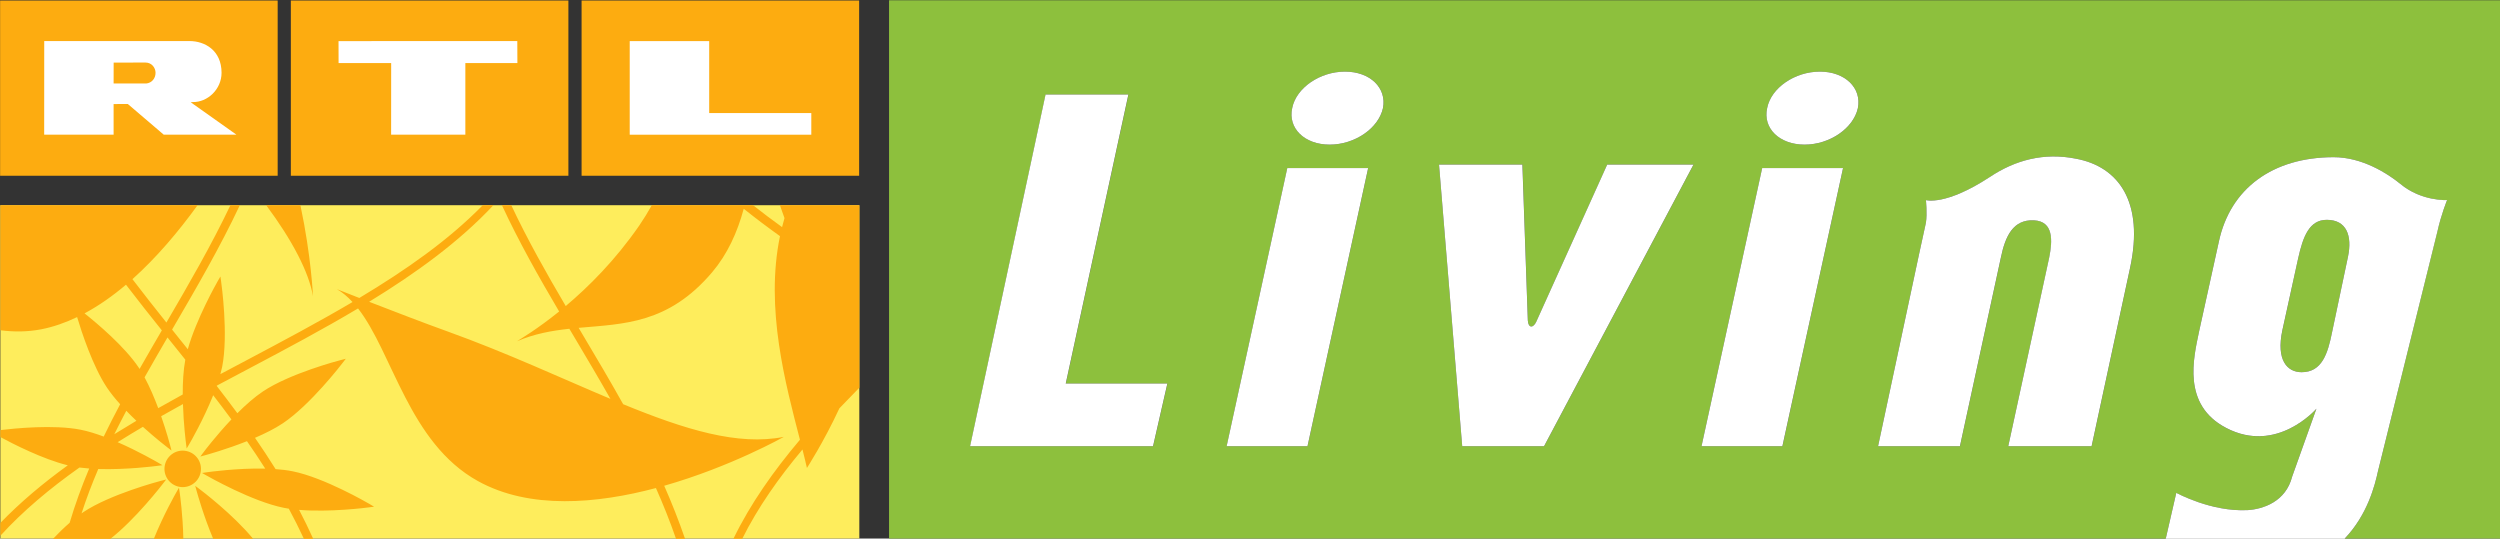 <?xml version="1.0" encoding="UTF-8" standalone="no"?>
<!-- Created with Inkscape (http://www.inkscape.org/) -->

<svg
   xmlns:dc="http://purl.org/dc/elements/1.1/"
   xmlns:cc="http://creativecommons.org/ns#"
   xmlns:rdf="http://www.w3.org/1999/02/22-rdf-syntax-ns#"
   xmlns:svg="http://www.w3.org/2000/svg"
   xmlns="http://www.w3.org/2000/svg"
   version="1.1"
   width="600"
   height="129.253"
   id="svg208438">
  <rect width="100%" height="100%" fill="#333333" stroke="none"/>
  <defs
     id="defs208440" />
  <g
     transform="translate(-50,-467.736)"
     id="layer1">
    <g
       transform="matrix(2.073,0,0,2.073,-375.507,-571.159)"
       id="g208521">
      <path
         d="m 205.302,563.539 99.448,0 0,-38.629 -99.448,0 0,38.629 z"
         id="path30233"
         style="fill:#feed5c;fill-opacity:1;fill-rule:nonzero;stroke:none" />
      <g
         transform="matrix(5.733,0,0,-5.733,237.408,501.214)"
         id="g30235">
        <path
           d="m 0,0 0,-3.539 -5.605,0 0,3.539 L 0,0"
           id="path30237"
           style="fill:#fdac10;fill-opacity:1;fill-rule:nonzero;stroke:none" />
      </g>
      <g
         transform="matrix(5.733,0,0,-5.733,271.068,501.214)"
         id="g30239">
        <path
           d="m 0,0 0,-3.539 -5.605,0 0,3.539 L 0,0"
           id="path30241"
           style="fill:#fdac10;fill-opacity:1;fill-rule:nonzero;stroke:none" />
      </g>
      <g
         transform="matrix(5.733,0,0,-5.733,304.728,501.214)"
         id="g30243">
        <path
           d="m 0,0 0,-3.539 -5.605,0 0,3.539 L 0,0"
           id="path30245"
           style="fill:#fdac10;fill-opacity:1;fill-rule:nonzero;stroke:none" />
      </g>
      <g
         transform="matrix(5.733,0,0,-5.733,227.197,505.909)"
         id="g30247">
        <path
           d="m 0,0 c 0.309,0 0.647,-0.186 0.648,-0.64 0,-0.337 -0.286,-0.599 -0.583,-0.592 l -0.04,-0.004 0.924,-0.655 -1.468,0 -0.726,0.62 -0.287,-0.001 0,-0.618 -1.402,0 L -2.933,0 0,0 z m -0.887,-0.434 c 0.127,0 0.202,-0.108 0.202,-0.207 0,-0.115 -0.077,-0.204 -0.187,-0.216 l -0.66,0 0.001,0.422 0.644,0.001"
           id="path30249"
           style="fill:#ffffff;fill-opacity:1;fill-rule:evenodd;stroke:none" />
      </g>
      <g
         transform="matrix(5.733,0,0,-5.733,265.151,505.909)"
         id="g30251">
        <path
           d="m 0,0 0.002,-0.445 -1.051,0 0,-1.445 -1.499,0 10e-4,1.445 -1.062,0 L -3.61,-0.001 0,0"
           id="path30253"
           style="fill:#ffffff;fill-opacity:1;fill-rule:nonzero;stroke:none" />
      </g>
      <g
         transform="matrix(5.733,0,0,-5.733,287.368,505.915)"
         id="g30255">
        <path
           d="m 0,0 0,-1.453 2.062,0 0,-0.437 -3.667,0 0,1.89 L 0,0"
           id="path30257"
           style="fill:#ffffff;fill-opacity:1;fill-rule:nonzero;stroke:none" />
      </g>
      <g
         transform="matrix(5.733,0,0,-5.733,240.04,524.909)"
         id="g30259">
        <path
           d="m 0,0 -0.692,0 c 0.529,-0.708 0.868,-1.363 0.946,-1.839 0,0 -0.034,0.808 -0.254,1.839 z m -2.376,-3.823 c -0.166,-0.091 -0.331,-0.183 -0.495,-0.276 -0.078,0.208 -0.171,0.428 -0.276,0.622 0.151,0.268 0.306,0.536 0.463,0.806 0.03,-0.037 0.059,-0.074 0.089,-0.111 0.09,-0.112 0.18,-0.225 0.271,-0.338 -0.04,-0.213 -0.053,-0.462 -0.052,-0.703 z m -0.872,0.516 c -0.005,0.008 -0.01,0.017 -0.015,0.024 -0.285,0.428 -0.842,0.896 -1.096,1.098 0.291,0.156 0.57,0.353 0.837,0.579 0.235,-0.308 0.478,-0.614 0.724,-0.922 -0.152,-0.261 -0.303,-0.52 -0.45,-0.779 z m -0.51,-1.318 c 0.078,0.158 0.159,0.315 0.242,0.473 0.067,-0.07 0.136,-0.138 0.204,-0.202 -0.15,-0.09 -0.299,-0.18 -0.446,-0.271 z M 11.288,0 9.683,0 9.776,-0.261 C 9.758,-0.322 9.742,-0.383 9.727,-0.443 9.526,-0.298 9.33,-0.151 9.14,0 L 7.097,0 C 7.016,-0.145 6.931,-0.283 6.842,-0.413 6.353,-1.12 5.811,-1.656 5.358,-2.037 4.963,-1.365 4.585,-0.695 4.258,0 L 4.069,0 C 4.41,-0.734 4.808,-1.439 5.225,-2.147 4.779,-2.507 4.443,-2.703 4.374,-2.748 c 0.353,0.152 0.706,0.214 1.057,0.252 0.04,-0.068 0.08,-0.135 0.121,-0.203 0.237,-0.4 0.477,-0.803 0.709,-1.213 -0.994,0.418 -2.088,0.929 -3.284,1.36 -0.487,0.175 -1.12,0.419 -1.589,0.601 0.949,0.58 1.819,1.212 2.51,1.951 L 3.683,0 C 2.999,-0.701 2.138,-1.306 1.19,-1.874 0.918,-1.767 0.737,-1.696 0.737,-1.696 0.852,-1.762 0.956,-1.851 1.053,-1.956 0.364,-2.362 -0.368,-2.751 -1.11,-3.144 c -0.168,-0.089 -0.337,-0.178 -0.506,-0.268 0.014,0.05 0.026,0.099 0.036,0.147 0.129,0.651 -0.014,1.673 -0.02,1.716 L -1.615,-1.44 -1.67,-1.535 c -0.019,-0.034 -0.432,-0.761 -0.604,-1.374 -0.063,0.078 -0.125,0.156 -0.188,0.234 -0.043,0.054 -0.086,0.108 -0.129,0.162 0.006,0.011 0.012,0.021 0.018,0.032 0.47,0.806 0.946,1.623 1.35,2.481 l -0.19,0 c -0.389,-0.817 -0.843,-1.598 -1.293,-2.37 -0.233,0.293 -0.463,0.583 -0.686,0.876 0.491,0.439 0.935,0.967 1.316,1.494 l -3.983,0 0,-2.526 c 0.272,-0.035 0.548,-0.034 0.823,0.019 0.248,0.048 0.491,0.134 0.727,0.247 0.088,-0.295 0.316,-0.995 0.603,-1.425 0.074,-0.11 0.166,-0.224 0.266,-0.335 -0.115,-0.217 -0.226,-0.434 -0.332,-0.653 -0.158,0.059 -0.317,0.109 -0.464,0.138 -0.544,0.109 -1.35,0.026 -1.623,-0.007 l 0,-0.141 c 0.244,-0.132 0.859,-0.448 1.362,-0.57 -0.498,-0.36 -0.958,-0.745 -1.362,-1.164 l 0,-0.258 c 0.46,0.503 1.003,0.957 1.597,1.377 0.064,-0.008 0.13,-0.015 0.197,-0.02 -0.151,-0.359 -0.285,-0.724 -0.395,-1.096 -0.116,-0.101 -0.23,-0.212 -0.336,-0.324 l 1.158,0 c 0.51,0.398 1.036,1.08 1.06,1.111 l 0.067,0.087 -0.107,-0.027 c -0.041,-0.011 -1.023,-0.27 -1.566,-0.632 -0.012,-0.008 -0.024,-0.018 -0.036,-0.026 0.098,0.303 0.212,0.602 0.338,0.897 0.566,-0.018 1.154,0.058 1.187,0.063 l 0.109,0.014 -0.095,0.056 c -0.024,0.013 -0.386,0.224 -0.81,0.409 0.167,0.105 0.338,0.208 0.51,0.31 0.257,-0.232 0.473,-0.399 0.491,-0.412 l 0.087,-0.067 -0.028,0.106 c -0.005,0.021 -0.072,0.272 -0.181,0.587 0.145,0.083 0.292,0.165 0.44,0.246 0.013,-0.415 0.058,-0.764 0.061,-0.789 l 0.014,-0.109 0.056,0.095 c 0.015,0.026 0.283,0.487 0.48,0.981 0.124,-0.161 0.247,-0.323 0.368,-0.488 -0.308,-0.326 -0.547,-0.641 -0.562,-0.662 l -0.066,-0.088 0.106,0.029 c 0.025,0.007 0.415,0.114 0.836,0.281 0.126,-0.182 0.25,-0.366 0.369,-0.554 -0.56,0.013 -1.135,-0.068 -1.167,-0.072 l -0.109,-0.016 0.095,-0.054 c 0.038,-0.021 0.919,-0.523 1.559,-0.65 0.032,-0.007 0.065,-0.012 0.098,-0.017 0.107,-0.199 0.209,-0.401 0.305,-0.609 l 0.188,0 c -0.09,0.199 -0.185,0.394 -0.285,0.585 0.621,-0.052 1.369,0.045 1.405,0.05 l 0.109,0.014 -0.094,0.056 c -0.037,0.021 -0.915,0.533 -1.555,0.66 -0.105,0.021 -0.221,0.035 -0.34,0.043 -0.134,0.215 -0.273,0.425 -0.416,0.632 0.202,0.087 0.402,0.186 0.563,0.294 0.55,0.367 1.178,1.181 1.204,1.216 l 0.067,0.087 -0.106,-0.028 c -0.042,-0.01 -1.024,-0.269 -1.567,-0.632 -0.172,-0.115 -0.351,-0.274 -0.517,-0.44 -0.137,0.186 -0.276,0.369 -0.417,0.551 10e-4,0.002 0.002,0.004 0.002,0.006 0.22,0.117 0.439,0.233 0.658,0.349 0.741,0.392 1.486,0.788 2.194,1.21 0.704,-0.903 1.029,-2.713 2.417,-3.484 1.052,-0.585 2.418,-0.457 3.599,-0.143 0.147,-0.332 0.284,-0.673 0.406,-1.026 l 0.182,0 c -0.127,0.369 -0.268,0.725 -0.421,1.072 1.35,0.385 2.417,0.988 2.417,0.988 -0.925,-0.187 -2.006,0.15 -3.246,0.659 -0.267,0.478 -0.544,0.945 -0.819,1.407 -0.027,0.045 -0.053,0.09 -0.08,0.135 0.91,0.082 1.812,0.078 2.698,1.125 0.302,0.357 0.506,0.796 0.636,1.28 0.236,-0.189 0.48,-0.373 0.732,-0.553 C 9.382,-2.089 9.798,-3.613 10.088,-4.737 9.558,-5.365 9.09,-6.024 8.744,-6.738 l 0.178,0 c 0.317,0.636 0.736,1.23 1.217,1.804 0.033,-0.131 0.064,-0.256 0.09,-0.373 0,0 0.342,0.527 0.655,1.204 0.132,0.139 0.267,0.278 0.404,0.417 l 0,3.686 z m -13.324,-5.734 -0.088,0.066 0.029,-0.106 c 0.008,-0.028 0.137,-0.497 0.334,-0.964 l 0.806,0 c -0.405,0.494 -1.05,0.981 -1.081,1.004 z M -2.452,-5.705 -2.506,-5.8 C -2.521,-5.826 -2.768,-6.26 -2.96,-6.738 l 0.596,0 c -0.009,0.473 -0.068,0.897 -0.072,0.924 l -0.016,0.109 z m 0.437,0.309 c 0.039,0.199 -0.091,0.393 -0.291,0.432 -0.199,0.04 -0.393,-0.091 -0.432,-0.29 -0.04,-0.2 0.091,-0.394 0.29,-0.433 0.2,-0.039 0.394,0.091 0.433,0.291"
           id="path30261"
           style="fill:#fdac10;fill-opacity:1;fill-rule:nonzero;stroke:none" />
      </g>
      <g
         transform="matrix(5.733,0,0,-5.733,477.097,530.889)"
         id="g30263">
        <path
           d="m 0,0 c 0.09,0.428 -0.03,0.747 -0.428,0.747 -0.349,0 -0.478,-0.329 -0.578,-0.777 l -0.318,-1.454 c -0.13,-0.607 0.099,-0.846 0.388,-0.846 0.408,0 0.528,0.368 0.617,0.816 L 0,0"
           id="path30265"
           style="fill:#8dc03d;fill-opacity:1;fill-rule:nonzero;stroke:none" />
      </g>
      <g
         transform="matrix(5.733,0,0,-5.733,451.871,532.19)"
         id="g30267">
        <path
           d="m 0,0 -0.776,-3.597 -1.684,0 0.827,3.806 c 0.07,0.347 0.09,0.735 -0.309,0.755 -0.418,0.02 -0.577,-0.318 -0.667,-0.755 l -0.826,-3.806 -1.654,0 c 0.936,4.402 0.966,4.511 0.966,4.511 0.03,0.189 0,0.458 0,0.458 0,0 0.399,-0.119 1.295,0.468 0.508,0.339 1.085,0.498 1.733,0.369 C -0.229,2.049 0.289,1.332 0,0 z M -5.497,3.23 C -5.586,2.822 -6.064,2.493 -6.572,2.493 c -0.508,0 -0.847,0.329 -0.757,0.737 0.08,0.408 0.557,0.737 1.065,0.737 0.508,0 0.847,-0.329 0.767,-0.737 z m -1.523,-6.827 -1.634,0 1.225,5.616 1.633,0 -1.224,-5.616 z m -4.814,0 -1.653,0 -0.468,5.686 1.684,0 0.109,-3.147 c 0.01,-0.159 0.11,-0.159 0.169,-0.03 l 1.434,3.177 1.743,0 -3.018,-5.686 z m -3.253,6.827 c -0.09,-0.408 -0.568,-0.737 -1.076,-0.737 -0.508,0 -0.846,0.329 -0.757,0.737 0.08,0.408 0.558,0.737 1.066,0.737 0.508,0 0.846,-0.329 0.767,-0.737 z m -1.524,-6.827 -1.633,0 1.225,5.616 1.633,0 -1.225,-5.616 z m -3.118,0 -3.695,0 1.524,7.1 1.673,0 -1.265,-5.836 2.052,0 -0.289,-1.264 z M 2.377,-4.888 c 0.308,0.019 0.767,0.169 0.896,0.677 l 0.49,1.371 c 0,0 -0.797,-0.927 -1.823,-0.389 -0.896,0.468 -0.657,1.414 -0.548,1.942 l 0.399,1.813 c 0.229,1.085 1.095,1.713 2.32,1.713 0.568,0 1.076,-0.319 1.345,-0.538 0.427,-0.359 0.946,-0.329 0.946,-0.329 0,0 -0.12,-0.289 -0.2,-0.647 L 5.006,-4.102 C 4.944,-4.384 4.794,-4.982 4.331,-5.467 l 3.144,0 0,10.875 -32.537,0 0,-10.875 25.782,0 0.213,0.927 c 0,0 0.707,-0.388 1.444,-0.348"
           id="path30269"
           style="fill:#8dc03d;fill-opacity:1;fill-rule:nonzero;stroke:none" />
      </g>
      <g
         transform="matrix(5.733,0,0,-5.733,335.899,512.101)"
         id="g30271">
        <path
           d="m 0,0 -1.673,0 -1.524,-7.101 3.695,0 0.289,1.265 -2.052,0 L 0,0"
           id="path30273"
           style="fill:#ffffff;fill-opacity:1;fill-rule:nonzero;stroke:none" />
      </g>
      <g
         transform="matrix(5.733,0,0,-5.733,360.976,509.447)"
         id="g30275">
        <path
           d="m 0,0 c -0.508,0 -0.986,-0.329 -1.066,-0.737 -0.089,-0.408 0.249,-0.737 0.757,-0.737 0.508,0 0.986,0.329 1.076,0.737 C 0.846,-0.329 0.508,0 0,0"
           id="path30277"
           style="fill:#ffffff;fill-opacity:1;fill-rule:nonzero;stroke:none" />
      </g>
      <g
         transform="matrix(5.733,0,0,-5.733,347.274,552.813)"
         id="g30279">
        <path
           d="m 0,0 1.633,0 1.225,5.617 -1.633,0 L 0,0"
           id="path30281"
           style="fill:#ffffff;fill-opacity:1;fill-rule:nonzero;stroke:none" />
      </g>
      <g
         transform="matrix(5.733,0,0,-5.733,383.112,538.422)"
         id="g30283">
        <path
           d="m 0,0 c -0.06,-0.129 -0.159,-0.129 -0.169,0.03 l -0.11,3.147 -1.683,0 0.468,-5.687 1.653,0 3.018,5.687 -1.743,0 L 0,0"
           id="path30285"
           style="fill:#ffffff;fill-opacity:1;fill-rule:nonzero;stroke:none" />
      </g>
      <g
         transform="matrix(5.733,0,0,-5.733,415.958,509.447)"
         id="g30287">
        <path
           d="m 0,0 c -0.508,0 -0.986,-0.329 -1.065,-0.737 -0.09,-0.408 0.248,-0.737 0.756,-0.737 0.508,0 0.986,0.329 1.076,0.737 C 0.847,-0.329 0.508,0 0,0"
           id="path30289"
           style="fill:#ffffff;fill-opacity:1;fill-rule:nonzero;stroke:none" />
      </g>
      <g
         transform="matrix(5.733,0,0,-5.733,402.255,552.813)"
         id="g30291">
        <path
           d="m 0,0 1.633,0 1.225,5.617 -1.633,0 L 0,0"
           id="path30293"
           style="fill:#ffffff;fill-opacity:1;fill-rule:nonzero;stroke:none" />
      </g>
      <g
         transform="matrix(5.733,0,0,-5.733,445.587,519.526)"
         id="g30295">
        <path
           d="m 0,0 c -0.647,0.129 -1.225,-0.03 -1.733,-0.368 -0.896,-0.588 -1.294,-0.469 -1.294,-0.469 0,0 0.029,-0.268 0,-0.457 0,0 -0.03,-0.11 -0.966,-4.512 l 1.653,0 0.826,3.806 c 0.09,0.437 0.249,0.775 0.668,0.755 0.398,-0.02 0.378,-0.407 0.308,-0.755 l -0.826,-3.806 1.683,0 0.776,3.597 C 1.384,-0.876 0.866,-0.159 0,0"
           id="path30297"
           style="fill:#ffffff;fill-opacity:1;fill-rule:nonzero;stroke:none" />
      </g>
      <g
         transform="matrix(5.733,0,0,-5.733,471.73,544.247)"
         id="g30299">
        <path
           d="M 0,0 C -0.289,0 -0.518,0.239 -0.389,0.847 L -0.07,2.3 c 0.1,0.449 0.229,0.777 0.578,0.777 0.398,0 0.518,-0.318 0.428,-0.747 L 0.617,0.817 C 0.528,0.368 0.408,0 0,0 z m 1.542,-1.998 1.197,4.826 c 0.079,0.359 0.199,0.648 0.199,0.648 0,0 -0.518,-0.03 -0.946,0.328 -0.269,0.219 -0.777,0.538 -1.345,0.538 -1.225,0 -2.091,-0.627 -2.32,-1.713 L -2.072,0.817 c -0.109,-0.528 -0.348,-1.474 0.548,-1.942 1.026,-0.538 1.823,0.388 1.823,0.388 l -0.49,-1.371 c -0.129,-0.508 -0.587,-0.657 -0.896,-0.677 -0.737,-0.04 -1.444,0.349 -1.444,0.349 l -0.213,-0.927 3.611,0 c 0.464,0.484 0.613,1.082 0.675,1.365"
           id="path30301"
           style="fill:#ffffff;fill-opacity:1;fill-rule:nonzero;stroke:none" />
      </g>
    </g>
  </g>
</svg>
